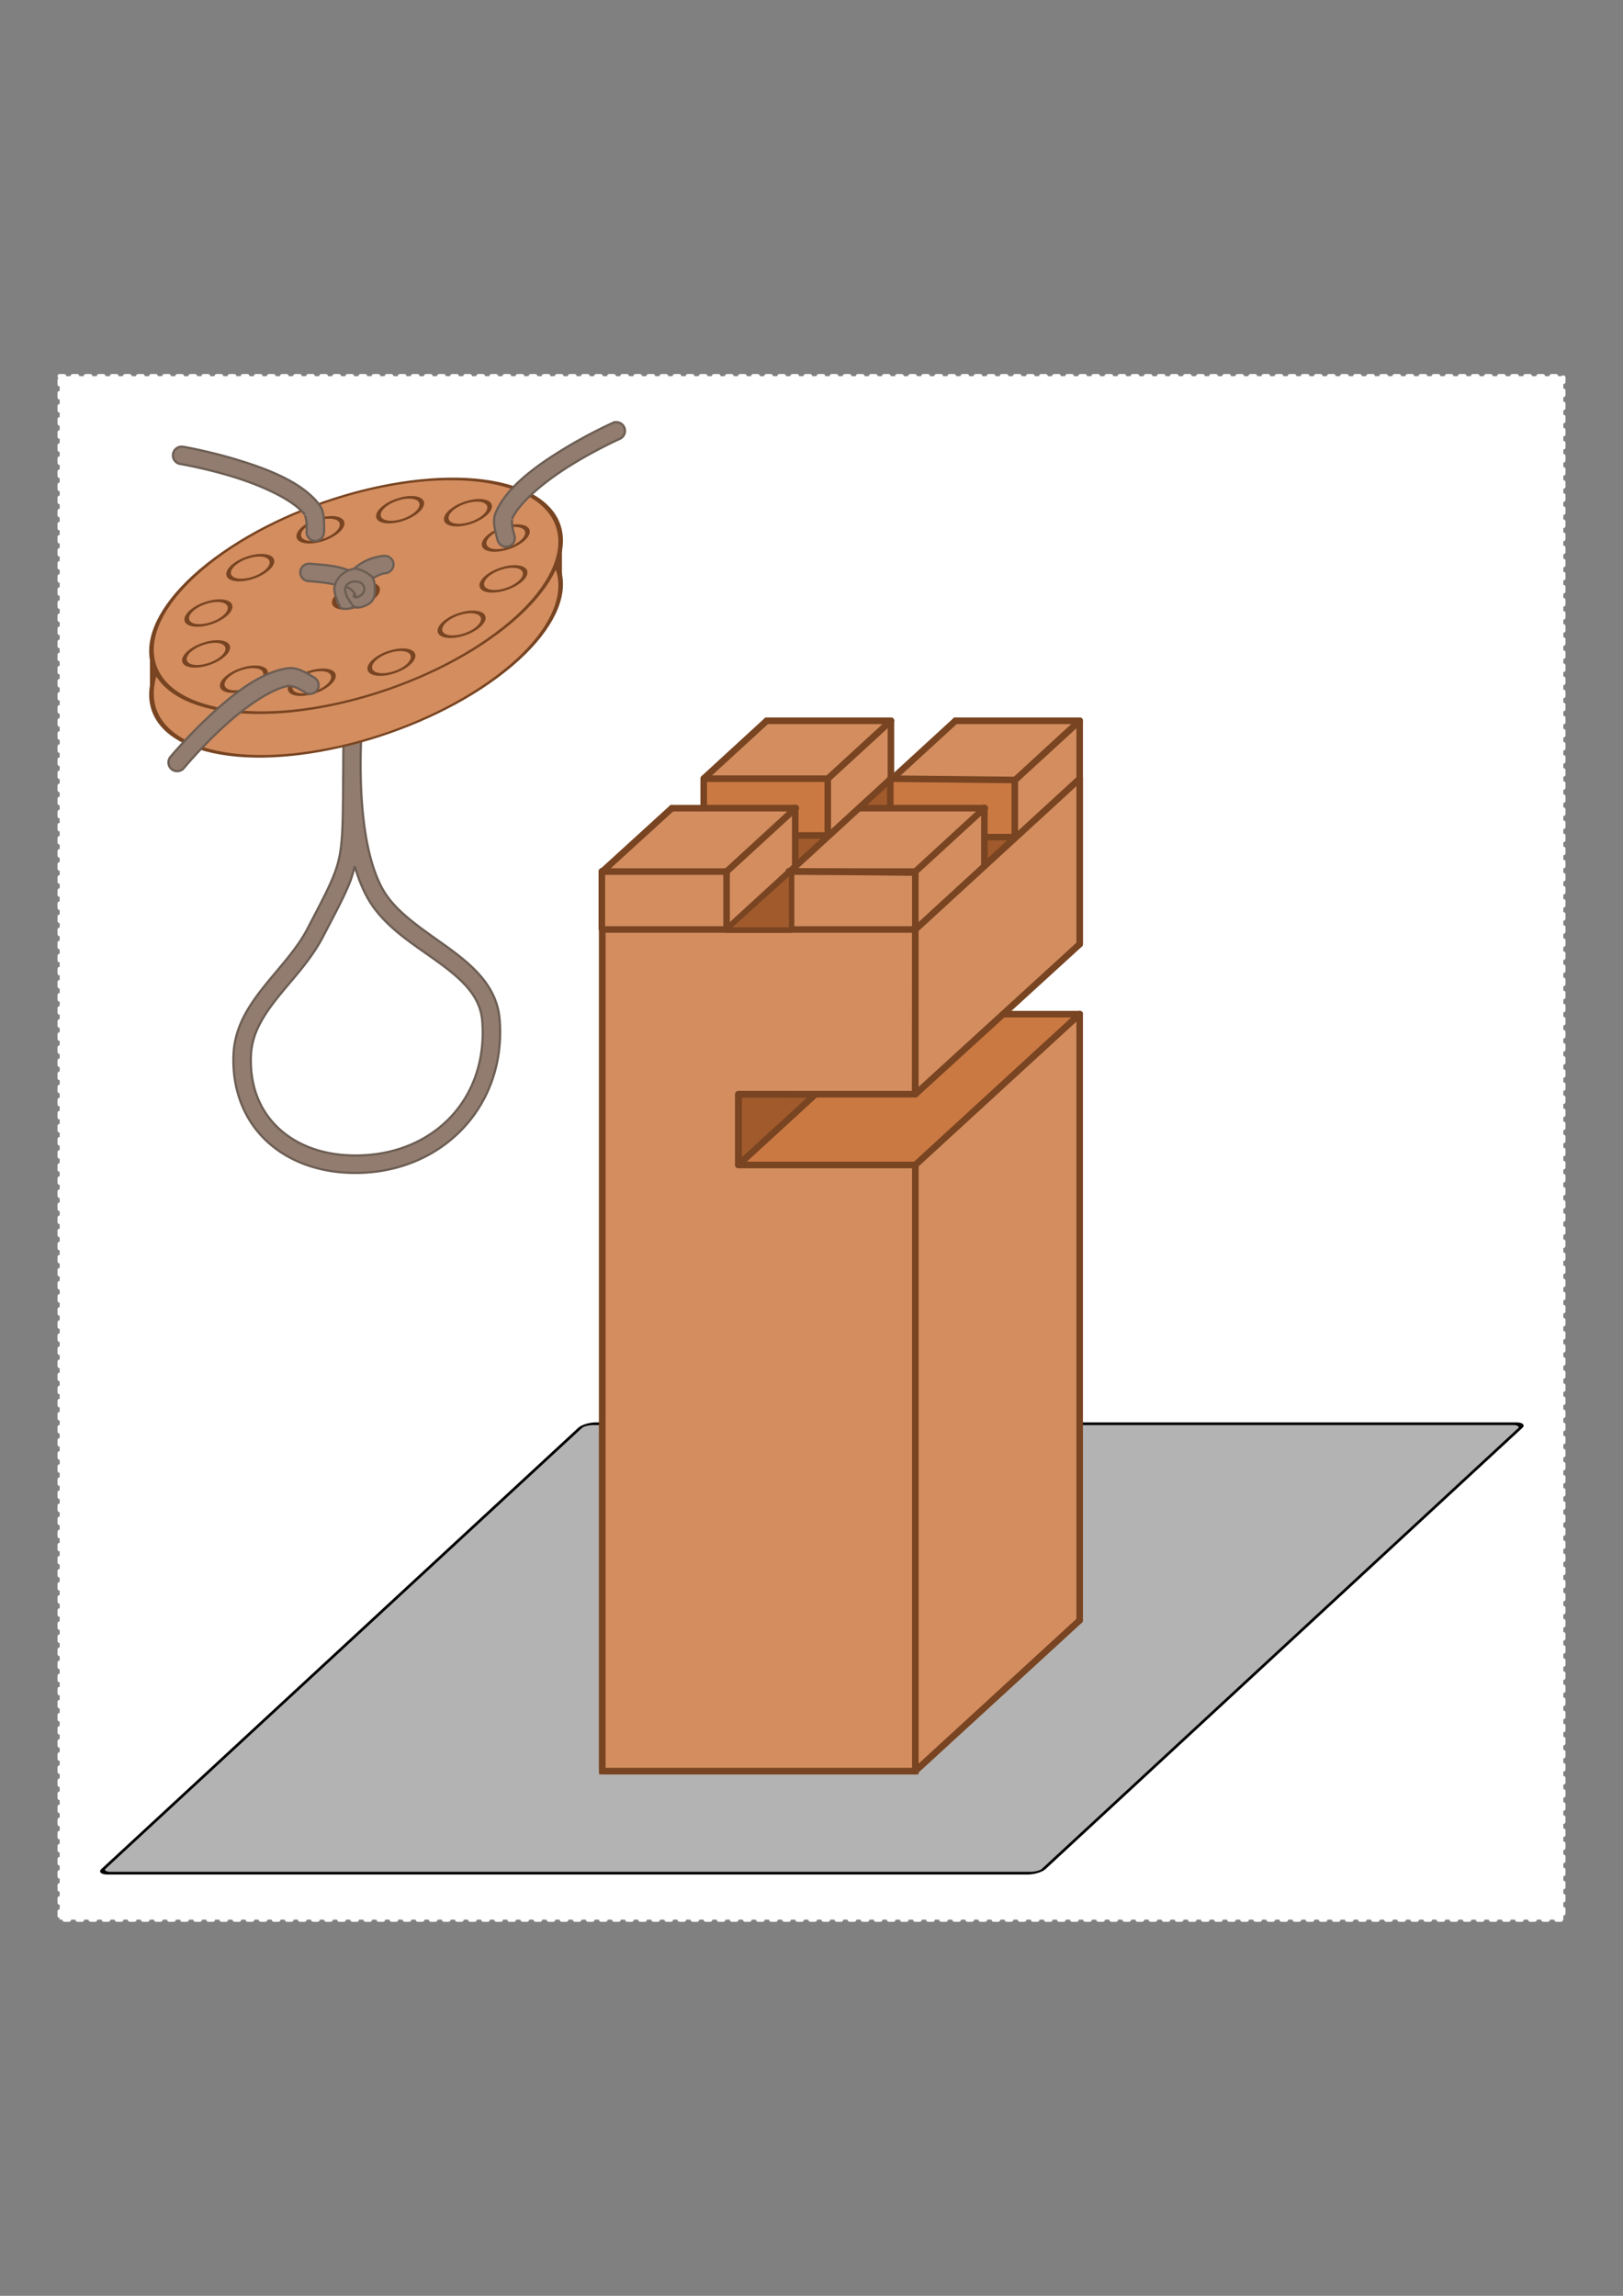 <?xml version="1.0" encoding="UTF-8" standalone="no"?>
<!-- Created with Inkscape (http://www.inkscape.org/) -->

<svg
   xmlns:dc="http://purl.org/dc/elements/1.1/"
   xmlns:cc="http://creativecommons.org/ns#"
   xmlns:rdf="http://www.w3.org/1999/02/22-rdf-syntax-ns#"
   xmlns:svg="http://www.w3.org/2000/svg"
   xmlns="http://www.w3.org/2000/svg"
   xmlns:sodipodi="http://sodipodi.sourceforge.net/DTD/sodipodi-0.dtd"
   xmlns:inkscape="http://www.inkscape.org/namespaces/inkscape"
   width="744.094"
   height="1052.362"
   id="svg2"
   version="1.1"
   inkscape:version="0.48.4 r9939"
   sodipodi:docname="team-turmbau.svg">
  <rect width="100%" height="100%" fill="#808080" stroke="none"/>
  <title
     id="title48560">Team-Turmbau</title>
  <sodipodi:namedview
     id="base"
     pagecolor="#ffffff"
     bordercolor="#666666"
     borderopacity="1.0"
     inkscape:pageopacity="0.0"
     inkscape:pageshadow="2"
     inkscape:zoom="0.67534224"
     inkscape:cx="156.25628"
     inkscape:cy="793.05452"
     inkscape:document-units="px"
     inkscape:current-layer="layer1"
     showgrid="false"
     inkscape:snap-global="true"
     inkscape:snap-object-midpoints="true"
     inkscape:snap-center="false"
     inkscape:object-paths="true"
     inkscape:object-nodes="true"
     inkscape:snap-smooth-nodes="true"
     inkscape:window-width="1600"
     inkscape:window-height="1150"
     inkscape:window-x="0"
     inkscape:window-y="0"
     inkscape:window-maximized="1"
     showguides="true"
     inkscape:guide-bbox="true" />
  <defs
     id="defs4">
    <marker
       inkscape:stockid="TriangleOutM"
       orient="auto"
       refY="0"
       refX="0"
       id="TriangleOutM"
       style="overflow:visible">
      <path
         id="path8225"
         d="m 5.77,0 -8.65,5 0,-10 8.65,5 z"
         style="fill-rule:evenodd;stroke:#000000;stroke-width:1pt"
         transform="scale(0.4,0.4)"
         inkscape:connector-curvature="0" />
    </marker>
    <marker
       inkscape:stockid="TriangleOutM"
       orient="auto"
       refY="0"
       refX="0"
       id="TriangleOutM-8"
       style="overflow:visible">
      <path
         inkscape:connector-curvature="0"
         id="path8225-5"
         d="m 5.77,0 -8.65,5 0,-10 8.65,5 z"
         style="fill-rule:evenodd;stroke:#000000;stroke-width:1pt"
         transform="scale(0.4,0.4)" />
    </marker>
    <defs
       id="defs5554">
      <g
         id="g5556">
        <symbol
           style="overflow:visible"
           overflow="visible"
           id="textext-9f790aa7-0">
          <path
             inkscape:connector-curvature="0"
             style="stroke:none"
             d="m 6.438,-6.922 c 0,-0.031 -0.031,-0.109 -0.125,-0.109 -0.047,0 -0.047,0.016 -0.172,0.156 L 5.656,-6.312 c -0.25,-0.469 -0.766,-0.719 -1.422,-0.719 -1.266,0 -2.453,1.156 -2.453,2.359 0,0.797 0.516,1.266 1.031,1.406 l 1.062,0.281 c 0.375,0.094 0.922,0.25 0.922,1.062 0,0.891 -0.812,1.828 -1.797,1.828 -0.641,0 -1.75,-0.219 -1.75,-1.453 0,-0.234 0.062,-0.484 0.062,-0.531 0.016,-0.047 0.016,-0.062 0.016,-0.078 0,-0.094 -0.062,-0.109 -0.109,-0.109 -0.047,0 -0.078,0.016 -0.109,0.047 -0.031,0.031 -0.594,2.312 -0.594,2.344 0,0.047 0.047,0.094 0.109,0.094 0.047,0 0.062,-0.016 0.188,-0.156 L 1.297,-0.5 c 0.422,0.578 1.109,0.719 1.688,0.719 1.359,0 2.531,-1.328 2.531,-2.562 0,-0.688 -0.344,-1.031 -0.484,-1.172 C 4.797,-3.734 4.641,-3.781 3.766,-4 3.531,-4.062 3.188,-4.172 3.094,-4.188 2.828,-4.281 2.484,-4.562 2.484,-5.094 c 0,-0.812 0.797,-1.656 1.75,-1.656 0.812,0 1.422,0.438 1.422,1.547 0,0.312 -0.031,0.5 -0.031,0.562 0,0 0,0.094 0.109,0.094 0.109,0 0.125,-0.031 0.156,-0.203 z m 0,0"
             id="path5559" />
        </symbol>
      </g>
    </defs>
  </defs>
  <g
     id="layer1"
     inkscape:groupmode="layer"
     inkscape:label="Layer 1">
    <path
       style="color:#000000;fill:none;stroke:#784421;stroke-width:3;stroke-linecap:round;stroke-linejoin:round;stroke-miterlimit:4;stroke-opacity:1;stroke-dasharray:none;stroke-dashoffset:0;marker:none;visibility:visible;display:inline;overflow:visible;enable-background:accumulate"
       d="m 276.131,426.07 60.641,-55.622"
       id="path48582"
       inkscape:connector-curvature="0"
       sodipodi:nodetypes="cc"
       inkscape:export-filename="/home/waldgeist/data/homepage/pics/physik/mechanik/dynamik/team-turmbau.png"
       inkscape:export-xdpi="150"
       inkscape:export-ydpi="150" />
    <path
       inkscape:connector-curvature="0"
       id="path48667"
       d="m 276.131,426.07 -1e-5,-26.553 56.98,0 10e-6,26.553 z"
       style="color:#000000;fill:#d38d5f;fill-opacity:1;stroke:none;stroke-width:2;marker:none;visibility:visible;display:inline;overflow:visible;enable-background:accumulate"
       inkscape:export-filename="/home/waldgeist/data/homepage/pics/physik/mechanik/dynamik/team-turmbau.png"
       inkscape:export-xdpi="150"
       inkscape:export-ydpi="150" />
    <path
       style="color:#000000;fill:#d38d5f;fill-opacity:1;stroke:none;stroke-width:2;marker:none;visibility:visible;display:inline;overflow:visible;enable-background:accumulate"
       d="m 362.669,426.07 -1e-5,-26.553 56.98,0 10e-6,26.553 z"
       id="path48665"
       inkscape:connector-curvature="0"
       inkscape:export-filename="/home/waldgeist/data/homepage/pics/physik/mechanik/dynamik/team-turmbau.png"
       inkscape:export-xdpi="150"
       inkscape:export-ydpi="150" />
    <rect
       style="fill:#ffffff;stroke:#ffffff;stroke-width:2;stroke-linecap:round;stroke-linejoin:round;stroke-miterlimit:4;stroke-opacity:1;stroke-dasharray:2, 4;stroke-dashoffset:0"
       id="rect5695"
       width="689.369"
       height="707.493"
       x="27.363"
       y="172.435"
       inkscape:export-filename="/home/waldgeist/data/homepage/pics/physik/mechanik/dynamik/team-turmbau.png"
       inkscape:export-xdpi="150"
       inkscape:export-ydpi="150" />
    <path
       style="color:#000000;fill:none;stroke:#784421;stroke-width:2;stroke-linecap:round;stroke-linejoin:round;stroke-miterlimit:4;stroke-opacity:1;stroke-dasharray:none;stroke-dashoffset:0;marker:none;visibility:visible;display:inline;overflow:visible;enable-background:accumulate"
       d="m 69.735,297.444 0,23.502"
       id="path48755"
       inkscape:connector-curvature="0"
       inkscape:export-filename="/home/waldgeist/data/homepage/pics/physik/mechanik/dynamik/team-turmbau.png"
       inkscape:export-xdpi="150"
       inkscape:export-ydpi="150" />
    <rect
       style="color:#000000;fill:#b3b3b3;fill-opacity:1;fill-rule:evenodd;stroke:#000000;stroke-width:1.82;stroke-linecap:butt;stroke-linejoin:miter;stroke-miterlimit:4;stroke-opacity:1;stroke-dasharray:none;stroke-dashoffset:0;marker:none;visibility:visible;display:inline;overflow:visible;enable-background:accumulate"
       id="rect48578"
       width="431.098"
       height="303.394"
       x="973.495"
       y="961.15"
       rx="4.548"
       ry="2.791"
       transform="matrix(1,0,-0.734,0.679,0,0)"
       inkscape:export-filename="/home/waldgeist/data/homepage/pics/physik/mechanik/dynamik/team-turmbau.png"
       inkscape:export-xdpi="150"
       inkscape:export-ydpi="150" />
    <path
       style="color:#000000;fill:#d38d5f;fill-opacity:1;stroke:none;stroke-width:2;marker:none;visibility:visible;display:inline;overflow:visible;enable-background:accumulate"
       d="m 419.648,811.833 -2e-5,-277.846 75.354,-69.117 2e-5,277.846 -75.354,69.117"
       id="path48595"
       inkscape:connector-curvature="0"
       inkscape:export-filename="/home/waldgeist/data/homepage/pics/physik/mechanik/dynamik/team-turmbau.png"
       inkscape:export-xdpi="150"
       inkscape:export-ydpi="150" />
    <g
       transform="matrix(0.707,0.707,-0.707,0.707,813.222,45.795)"
       id="g4582" />
    <path
       style="color:#000000;fill:#ffffff;fill-opacity:1;fill-rule:evenodd;stroke:#784421;stroke-width:3;stroke-linecap:butt;stroke-linejoin:miter;stroke-miterlimit:4;stroke-opacity:1;stroke-dashoffset:0;marker:none;visibility:visible;display:inline;overflow:visible;enable-background:accumulate"
       d="m 419.648,533.677 0,278.156 -143.517,0 0,-385.764 143.517,0 -0.053,75.575"
       id="rect48562"
       inkscape:connector-curvature="0"
       sodipodi:nodetypes="cccccc"
       inkscape:export-filename="/home/waldgeist/data/homepage/pics/physik/mechanik/dynamik/team-turmbau.png"
       inkscape:export-xdpi="150"
       inkscape:export-ydpi="150" />
    <path
       style="color:#000000;fill:#a05a2c;fill-opacity:1;stroke:none;stroke-width:2;marker:none;visibility:visible;display:inline;overflow:visible;enable-background:accumulate"
       d="m 338.54,533.987 0,-32.406 35.33,0 z"
       id="path48708"
       inkscape:connector-curvature="0"
       inkscape:export-filename="/home/waldgeist/data/homepage/pics/physik/mechanik/dynamik/team-turmbau.png"
       inkscape:export-xdpi="150"
       inkscape:export-ydpi="150" />
    <path
       style="color:#000000;fill:#d38d5f;stroke:none;stroke-width:2;stroke-linecap:round;stroke-linejoin:round;stroke-miterlimit:4;stroke-opacity:1;stroke-dasharray:none;stroke-dashoffset:0;marker:none;visibility:visible;display:inline;overflow:visible;enable-background:accumulate;fill-opacity:1"
       d="m 276.131,426.07 -1e-5,-26.553 56.979,-1e-5 2e-5,26.553 z"
       id="path48827"
       inkscape:connector-curvature="0"
       inkscape:export-filename="/home/waldgeist/data/homepage/pics/physik/mechanik/dynamik/team-turmbau.png"
       inkscape:export-xdpi="150"
       inkscape:export-ydpi="150" />
    <path
       inkscape:connector-curvature="0"
       id="path48829"
       d="m 362.669,426.07 -1e-5,-26.553 56.979,-1e-5 2e-5,26.553 z"
       style="color:#000000;fill:#d38d5f;fill-opacity:1;stroke:none;stroke-width:2;marker:none;visibility:visible;display:inline;overflow:visible;enable-background:accumulate"
       inkscape:export-filename="/home/waldgeist/data/homepage/pics/physik/mechanik/dynamik/team-turmbau.png"
       inkscape:export-xdpi="150"
       inkscape:export-ydpi="150" />
    <path
       style="color:#000000;fill:#d38d5f;fill-opacity:1;stroke:#784421;stroke-width:3;stroke-linecap:round;stroke-linejoin:round;stroke-miterlimit:4;stroke-opacity:1;stroke-dasharray:none;stroke-dashoffset:0;marker:none;visibility:visible;display:inline;overflow:visible;enable-background:accumulate"
       d="m 419.648,426.07 -143.517,0 0,385.764 143.517,0 0,-277.846 -81.108,0 0,-32.406 81.055,0.063 z"
       id="path48597"
       inkscape:connector-curvature="0"
       inkscape:export-filename="/home/waldgeist/data/homepage/pics/physik/mechanik/dynamik/team-turmbau.png"
       inkscape:export-xdpi="150"
       inkscape:export-ydpi="150" />
    <path
       style="color:#000000;fill:none;stroke:#784421;stroke-width:3;stroke-linecap:round;stroke-linejoin:round;stroke-miterlimit:4;stroke-opacity:1;stroke-dasharray:none;stroke-dashoffset:0;marker:none;visibility:visible;display:inline;overflow:visible;enable-background:accumulate"
       d="M 419.648,811.833 495.002,742.716"
       id="path48568"
       inkscape:connector-curvature="0"
       sodipodi:nodetypes="cc"
       inkscape:export-filename="/home/waldgeist/data/homepage/pics/physik/mechanik/dynamik/team-turmbau.png"
       inkscape:export-xdpi="150"
       inkscape:export-ydpi="150" />
    <path
       style="color:#000000;fill:none;stroke:#784421;stroke-width:3;stroke-linecap:round;stroke-linejoin:round;stroke-miterlimit:4;stroke-opacity:1;stroke-dasharray:none;stroke-dashoffset:0;marker:none;visibility:visible;display:inline;overflow:visible;enable-background:accumulate"
       d="m 495.002,356.952 0,75.776 m 0,32.086 0,277.901"
       id="path48570"
       inkscape:connector-curvature="0"
       sodipodi:nodetypes="cccc"
       inkscape:export-filename="/home/waldgeist/data/homepage/pics/physik/mechanik/dynamik/team-turmbau.png"
       inkscape:export-xdpi="150"
       inkscape:export-ydpi="150" />
    <path
       sodipodi:nodetypes="ccccc"
       style="color:#000000;fill:#d38d5f;fill-opacity:1;stroke:none;stroke-width:2;marker:none;visibility:visible;display:inline;overflow:visible;enable-background:accumulate"
       d="m 379.775,383.724 -10e-6,-26.553 29.528,-27.262 2e-5,26.553 z"
       id="path48675"
       inkscape:connector-curvature="0"
       inkscape:export-filename="/home/waldgeist/data/homepage/pics/physik/mechanik/dynamik/team-turmbau.png"
       inkscape:export-xdpi="150"
       inkscape:export-ydpi="150" />
    <path
       style="color:#000000;fill:none;stroke:#784421;stroke-width:3;stroke-linecap:round;stroke-linejoin:round;stroke-miterlimit:4;stroke-opacity:1;stroke-dasharray:none;stroke-dashoffset:0;marker:none;visibility:visible;display:inline;overflow:visible;enable-background:accumulate"
       d="m 351.485,356.952 27.912,0 m 29.698,0 85.907,0"
       id="path48572"
       inkscape:connector-curvature="0"
       sodipodi:nodetypes="cccc"
       inkscape:export-filename="/home/waldgeist/data/homepage/pics/physik/mechanik/dynamik/team-turmbau.png"
       inkscape:export-xdpi="150"
       inkscape:export-ydpi="150" />
    <path
       inkscape:connector-curvature="0"
       id="path48671"
       d="m 465.474,384.214 -2e-5,-26.553 29.528,-27.262 2e-5,26.553 z"
       style="color:#000000;fill:#d38d5f;fill-opacity:1;stroke:none;stroke-width:2;marker:none;visibility:visible;display:inline;overflow:visible;enable-background:accumulate"
       sodipodi:nodetypes="ccccc"
       inkscape:export-filename="/home/waldgeist/data/homepage/pics/physik/mechanik/dynamik/team-turmbau.png"
       inkscape:export-xdpi="150"
       inkscape:export-ydpi="150" />
    <path
       style="color:#000000;fill:#cb7943;fill-opacity:1;stroke:none;stroke-width:2;marker:none;visibility:visible;display:inline;overflow:visible;enable-background:accumulate"
       d="m 338.54,533.987 35.33,-32.406 45.778,0 39.857,-36.711 35.497,-0.055 -75.354,68.863 z"
       id="path48706"
       inkscape:connector-curvature="0"
       inkscape:export-filename="/home/waldgeist/data/homepage/pics/physik/mechanik/dynamik/team-turmbau.png"
       inkscape:export-xdpi="150"
       inkscape:export-ydpi="150" />
    <path
       style="color:#000000;fill:none;stroke:#784421;stroke-width:3;stroke-linecap:round;stroke-linejoin:round;stroke-miterlimit:4;stroke-opacity:1;stroke-dasharray:none;stroke-dashoffset:0;marker:none;visibility:visible;display:inline;overflow:visible;enable-background:accumulate"
       d="m 419.648,533.987 -81.108,0 0,-32.406 81.108,0"
       id="path48574"
       inkscape:connector-curvature="0"
       inkscape:export-filename="/home/waldgeist/data/homepage/pics/physik/mechanik/dynamik/team-turmbau.png"
       inkscape:export-xdpi="150"
       inkscape:export-ydpi="150" />
    <path
       inkscape:connector-curvature="0"
       id="path48673"
       d="m 333.111,426.07 -10e-6,-26.553 31.886,-29.069 0,26.553 z"
       style="color:#000000;fill:#d38d5f;fill-opacity:1;stroke:none;stroke-width:2;marker:none;visibility:visible;display:inline;overflow:visible;enable-background:accumulate"
       inkscape:export-filename="/home/waldgeist/data/homepage/pics/physik/mechanik/dynamik/team-turmbau.png"
       inkscape:export-xdpi="150"
       inkscape:export-ydpi="150" />
    <path
       inkscape:connector-curvature="0"
       id="path48688"
       d="m 276.665,399.517 31.351,-29.069 57.514,0 -31.886,29.069 z"
       style="color:#000000;fill:#d38d5f;fill-opacity:1;stroke:none;stroke-width:2;marker:none;visibility:visible;display:inline;overflow:visible;enable-background:accumulate"
       inkscape:export-filename="/home/waldgeist/data/homepage/pics/physik/mechanik/dynamik/team-turmbau.png"
       inkscape:export-xdpi="150"
       inkscape:export-ydpi="150" />
    <path
       inkscape:connector-curvature="0"
       id="path48576"
       d="m 362.669,399.517 -2e-5,26.553 -29.558,1e-5 1e-5,-26.553"
       style="color:#000000;fill:none;stroke:#784421;stroke-width:3;stroke-linecap:round;stroke-linejoin:round;stroke-miterlimit:4;stroke-opacity:1;stroke-dasharray:none;stroke-dashoffset:0;marker:none;visibility:visible;display:inline;overflow:visible;enable-background:accumulate"
       inkscape:export-filename="/home/waldgeist/data/homepage/pics/physik/mechanik/dynamik/team-turmbau.png"
       inkscape:export-xdpi="150"
       inkscape:export-ydpi="150" />
    <path
       sodipodi:nodetypes="cc"
       inkscape:connector-curvature="0"
       id="path48580"
       d="m 419.648,426.07 75.354,-69.117"
       style="color:#000000;fill:none;stroke:#333333;stroke-width:2;stroke-linecap:round;stroke-linejoin:round;stroke-miterlimit:4;stroke-opacity:1;stroke-dasharray:none;stroke-dashoffset:0;marker:none;visibility:visible;display:inline;overflow:visible;enable-background:accumulate"
       inkscape:export-filename="/home/waldgeist/data/homepage/pics/physik/mechanik/dynamik/team-turmbau.png"
       inkscape:export-xdpi="150"
       inkscape:export-ydpi="150" />
    <path
       inkscape:connector-curvature="0"
       id="path48584"
       d="m 495.002,464.87 -35.497,0"
       style="color:#000000;fill:none;stroke:#784421;stroke-width:3;stroke-linecap:round;stroke-linejoin:round;stroke-miterlimit:4;stroke-opacity:1;stroke-dasharray:none;stroke-dashoffset:0;marker:none;visibility:visible;display:inline;overflow:visible;enable-background:accumulate"
       sodipodi:nodetypes="cc"
       inkscape:export-filename="/home/waldgeist/data/homepage/pics/physik/mechanik/dynamik/team-turmbau.png"
       inkscape:export-xdpi="150"
       inkscape:export-ydpi="150" />
    <path
       style="color:#000000;fill:none;stroke:#784421;stroke-width:3;stroke-linecap:round;stroke-linejoin:round;stroke-miterlimit:4;stroke-opacity:1;stroke-dasharray:none;stroke-dashoffset:0;marker:none;visibility:visible;display:inline;overflow:visible;enable-background:accumulate"
       d="m 419.648,533.987 75.354,-69.117"
       id="path48586"
       inkscape:connector-curvature="0"
       sodipodi:nodetypes="cc"
       inkscape:export-filename="/home/waldgeist/data/homepage/pics/physik/mechanik/dynamik/team-turmbau.png"
       inkscape:export-xdpi="150"
       inkscape:export-ydpi="150" />
    <path
       sodipodi:nodetypes="cc"
       inkscape:connector-curvature="0"
       id="path48588"
       d="m 338.54,533.987 35.33,-32.406"
       style="color:#000000;fill:none;stroke:#784421;stroke-width:3;stroke-linecap:round;stroke-linejoin:round;stroke-miterlimit:4;stroke-opacity:1;stroke-dasharray:none;stroke-dashoffset:0;marker:none;visibility:visible;display:inline;overflow:visible;enable-background:accumulate"
       inkscape:export-filename="/home/waldgeist/data/homepage/pics/physik/mechanik/dynamik/team-turmbau.png"
       inkscape:export-xdpi="150"
       inkscape:export-ydpi="150" />
    <path
       sodipodi:nodetypes="cc"
       inkscape:connector-curvature="0"
       id="path48590"
       d="m 419.648,501.581 75.354,-69.117"
       style="color:#000000;fill:none;stroke:#333333;stroke-width:2;stroke-linecap:round;stroke-linejoin:round;stroke-miterlimit:4;stroke-opacity:1;stroke-dasharray:none;stroke-dashoffset:0;marker:none;visibility:visible;display:inline;overflow:visible;enable-background:accumulate"
       inkscape:export-filename="/home/waldgeist/data/homepage/pics/physik/mechanik/dynamik/team-turmbau.png"
       inkscape:export-xdpi="150"
       inkscape:export-ydpi="150" />
    <path
       style="color:#000000;fill:#d38d5f;fill-opacity:1;stroke:none;stroke-width:2;marker:none;visibility:visible;display:inline;overflow:visible;enable-background:accumulate"
       d="m 419.648,426.07 -10e-6,-26.553 31.886,-29.069 0,26.553 z"
       id="path48669"
       inkscape:connector-curvature="0"
       inkscape:export-filename="/home/waldgeist/data/homepage/pics/physik/mechanik/dynamik/team-turmbau.png"
       inkscape:export-xdpi="150"
       inkscape:export-ydpi="150" />
    <path
       style="color:#000000;fill:#d38d5f;stroke:#784421;stroke-width:3;stroke-linecap:round;stroke-linejoin:round;stroke-miterlimit:4;stroke-opacity:1;stroke-dasharray:none;stroke-dashoffset:0;marker:none;visibility:visible;display:inline;overflow:visible;enable-background:accumulate"
       d="m 419.648,501.581 2e-5,-75.511 75.354,-69.117 -3e-5,75.831 z"
       id="path48592"
       inkscape:connector-curvature="0"
       sodipodi:nodetypes="ccccc"
       inkscape:export-filename="/home/waldgeist/data/homepage/pics/physik/mechanik/dynamik/team-turmbau.png"
       inkscape:export-xdpi="150"
       inkscape:export-ydpi="150" />
    <path
       style="color:#000000;fill:none;stroke:#784421;stroke-width:3;stroke-linecap:round;stroke-linejoin:round;stroke-miterlimit:4;stroke-opacity:1;stroke-dasharray:none;stroke-dashoffset:0;marker:none;visibility:visible;display:inline;overflow:visible;enable-background:accumulate"
       d="m 438.023,330.399 -1e-5,26.553 -29.558,10e-6 1e-5,-26.553"
       id="path48599"
       inkscape:connector-curvature="0"
       inkscape:export-filename="/home/waldgeist/data/homepage/pics/physik/mechanik/dynamik/team-turmbau.png"
       inkscape:export-xdpi="150"
       inkscape:export-ydpi="150" />
    <path
       inkscape:connector-curvature="0"
       id="path48684"
       d="m 409.399,357.058 28.624,-26.659 56.979,0 -29.528,27.262 z"
       style="color:#000000;fill:#d38d5f;fill-opacity:1;stroke:none;stroke-width:2;marker:none;visibility:visible;display:inline;overflow:visible;enable-background:accumulate"
       sodipodi:nodetypes="ccccc"
       inkscape:export-filename="/home/waldgeist/data/homepage/pics/physik/mechanik/dynamik/team-turmbau.png"
       inkscape:export-xdpi="150"
       inkscape:export-ydpi="150" />
    <path
       sodipodi:nodetypes="ccccc"
       style="color:#000000;fill:#d38d5f;fill-opacity:1;stroke:none;stroke-width:2;marker:none;visibility:visible;display:inline;overflow:visible;enable-background:accumulate"
       d="m 323.322,356.349 28.624,-26.659 56.98,0 -29.528,27.262 z"
       id="path48690"
       inkscape:connector-curvature="0"
       inkscape:export-filename="/home/waldgeist/data/homepage/pics/physik/mechanik/dynamik/team-turmbau.png"
       inkscape:export-xdpi="150"
       inkscape:export-ydpi="150" />
    <path
       sodipodi:nodetypes="cccc"
       inkscape:connector-curvature="0"
       id="path48601"
       d="m 333.111,399.517 31.307,-28.716 m 15.293,-14.027 28.754,-26.375"
       style="color:#000000;fill:none;stroke:#784421;stroke-width:3;stroke-linecap:round;stroke-linejoin:round;stroke-miterlimit:4;stroke-opacity:1;stroke-dasharray:none;stroke-dashoffset:0;marker:none;visibility:visible;display:inline;overflow:visible;enable-background:accumulate"
       inkscape:export-filename="/home/waldgeist/data/homepage/pics/physik/mechanik/dynamik/team-turmbau.png"
       inkscape:export-xdpi="150"
       inkscape:export-ydpi="150" />
    <path
       style="color:#000000;fill:none;stroke:#784421;stroke-width:3;stroke-linecap:round;stroke-linejoin:round;stroke-miterlimit:4;stroke-opacity:1;stroke-dasharray:none;stroke-dashoffset:0;marker:none;visibility:visible;display:inline;overflow:visible;enable-background:accumulate"
       d="m 362.669,399.517 75.354,-69.117"
       id="path48603"
       inkscape:connector-curvature="0"
       sodipodi:nodetypes="cc"
       inkscape:export-filename="/home/waldgeist/data/homepage/pics/physik/mechanik/dynamik/team-turmbau.png"
       inkscape:export-xdpi="150"
       inkscape:export-ydpi="150" />
    <path
       style="color:#000000;fill:none;stroke:#784421;stroke-width:3;stroke-linecap:round;stroke-linejoin:round;stroke-miterlimit:4;stroke-opacity:1;stroke-dasharray:none;stroke-dashoffset:0;marker:none;visibility:visible;display:inline;overflow:visible;enable-background:accumulate"
       d="m 419.648,399.517 0,26.553"
       id="path48605"
       inkscape:connector-curvature="0"
       inkscape:export-filename="/home/waldgeist/data/homepage/pics/physik/mechanik/dynamik/team-turmbau.png"
       inkscape:export-xdpi="150"
       inkscape:export-ydpi="150" />
    <path
       inkscape:connector-curvature="0"
       id="path48607"
       d="m 495.002,330.399 0,26.553"
       style="color:#000000;fill:none;stroke:#784421;stroke-width:3;stroke-linecap:round;stroke-linejoin:round;stroke-miterlimit:4;stroke-opacity:1;stroke-dasharray:none;stroke-dashoffset:0;marker:none;visibility:visible;display:inline;overflow:visible;enable-background:accumulate"
       inkscape:export-filename="/home/waldgeist/data/homepage/pics/physik/mechanik/dynamik/team-turmbau.png"
       inkscape:export-xdpi="150"
       inkscape:export-ydpi="150" />
    <path
       style="color:#000000;fill:none;stroke:#784421;stroke-width:3;stroke-linecap:round;stroke-linejoin:round;stroke-miterlimit:4;stroke-opacity:1;stroke-dasharray:none;stroke-dashoffset:0;marker:none;visibility:visible;display:inline;overflow:visible;enable-background:accumulate"
       d="m 276.131,399.517 31.886,-29.069 m 14.744,-13.702 28.724,-26.347"
       id="path48613"
       inkscape:connector-curvature="0"
       sodipodi:nodetypes="cccc"
       inkscape:export-filename="/home/waldgeist/data/homepage/pics/physik/mechanik/dynamik/team-turmbau.png"
       inkscape:export-xdpi="150"
       inkscape:export-ydpi="150" />
    <path
       inkscape:connector-curvature="0"
       id="path48704"
       d="m 451.114,397.622 0.112,-14.029 14.667,0.15 z"
       style="color:#000000;fill:#a05a2c;fill-opacity:1;stroke:none;stroke-width:2;marker:none;visibility:visible;display:inline;overflow:visible;enable-background:accumulate"
       inkscape:export-filename="/home/waldgeist/data/homepage/pics/physik/mechanik/dynamik/team-turmbau.png"
       inkscape:export-xdpi="150"
       inkscape:export-ydpi="150" />
    <path
       style="color:#000000;fill:#d38d5f;fill-opacity:1;stroke:none;stroke-width:2;marker:none;visibility:visible;display:inline;overflow:visible;enable-background:accumulate"
       d="m 362.669,399.517 31.351,-29.069 57.514,0 -31.886,29.069 z"
       id="path48682"
       inkscape:connector-curvature="0"
       inkscape:export-filename="/home/waldgeist/data/homepage/pics/physik/mechanik/dynamik/team-turmbau.png"
       inkscape:export-xdpi="150"
       inkscape:export-ydpi="150" />
    <path
       inkscape:connector-curvature="0"
       id="path48702"
       d="m 408.465,370.474 0,-13.521 56.914,0.113 0.066,25.8 -14.733,0 -0.626,-12.23 z"
       style="color:#000000;fill:#cb7943;fill-opacity:1;stroke:none;stroke-width:2;marker:none;visibility:visible;display:inline;overflow:visible;enable-background:accumulate"
       inkscape:export-filename="/home/waldgeist/data/homepage/pics/physik/mechanik/dynamik/team-turmbau.png"
       inkscape:export-xdpi="150"
       inkscape:export-ydpi="150" />
    <path
       style="color:#000000;fill:none;stroke:#784421;stroke-width:3;stroke-linecap:round;stroke-linejoin:round;stroke-miterlimit:4;stroke-opacity:1;stroke-dasharray:none;stroke-dashoffset:0;marker:none;visibility:visible;display:inline;overflow:visible;enable-background:accumulate"
       d="m 419.648,399.517 31.399,-28.801 m 14.188,-13.014 29.766,-27.303"
       id="path48615"
       inkscape:connector-curvature="0"
       sodipodi:nodetypes="cccc"
       inkscape:export-filename="/home/waldgeist/data/homepage/pics/physik/mechanik/dynamik/team-turmbau.png"
       inkscape:export-xdpi="150"
       inkscape:export-ydpi="150" />
    <path
       style="color:#000000;fill:none;stroke:#784421;stroke-width:3;stroke-linecap:round;stroke-linejoin:round;stroke-miterlimit:4;stroke-opacity:1;stroke-dasharray:none;stroke-dashoffset:0;marker:none;visibility:visible;display:inline;overflow:visible;enable-background:accumulate"
       d="m 276.131,399.517 56.979,0"
       id="path48617"
       inkscape:connector-curvature="0"
       sodipodi:nodetypes="cc"
       inkscape:export-filename="/home/waldgeist/data/homepage/pics/physik/mechanik/dynamik/team-turmbau.png"
       inkscape:export-xdpi="150"
       inkscape:export-ydpi="150" />
    <path
       sodipodi:nodetypes="cc"
       inkscape:connector-curvature="0"
       id="path48619"
       d="m 351.485,330.399 56.979,0"
       style="color:#000000;fill:none;stroke:#784421;stroke-width:3;stroke-linecap:round;stroke-linejoin:round;stroke-miterlimit:4;stroke-opacity:1;stroke-dasharray:none;stroke-dashoffset:0;marker:none;visibility:visible;display:inline;overflow:visible;enable-background:accumulate"
       inkscape:export-filename="/home/waldgeist/data/homepage/pics/physik/mechanik/dynamik/team-turmbau.png"
       inkscape:export-xdpi="150"
       inkscape:export-ydpi="150" />
    <path
       style="color:#000000;fill:none;stroke:#784421;stroke-width:3;stroke-linecap:round;stroke-linejoin:round;stroke-miterlimit:4;stroke-opacity:1;stroke-dasharray:none;stroke-dashoffset:0;marker:none;visibility:visible;display:inline;overflow:visible;enable-background:accumulate"
       d="m 438.023,330.399 56.979,0"
       id="path48621"
       inkscape:connector-curvature="0"
       sodipodi:nodetypes="cc"
       inkscape:export-filename="/home/waldgeist/data/homepage/pics/physik/mechanik/dynamik/team-turmbau.png"
       inkscape:export-xdpi="150"
       inkscape:export-ydpi="150" />
    <path
       sodipodi:nodetypes="cc"
       inkscape:connector-curvature="0"
       id="path48623"
       d="m 362.669,399.517 56.979,0"
       style="color:#000000;fill:none;stroke:#784421;stroke-width:3;stroke-linecap:round;stroke-linejoin:round;stroke-miterlimit:4;stroke-opacity:1;stroke-dasharray:none;stroke-dashoffset:0;marker:none;visibility:visible;display:inline;overflow:visible;enable-background:accumulate"
       inkscape:export-filename="/home/waldgeist/data/homepage/pics/physik/mechanik/dynamik/team-turmbau.png"
       inkscape:export-xdpi="150"
       inkscape:export-ydpi="150" />
    <path
       style="color:#000000;fill:#cb7943;fill-opacity:1;stroke:none;stroke-width:2;marker:none;visibility:visible;display:inline;overflow:visible;enable-background:accumulate"
       d="m 322.862,370.58 0,-13.521 56.914,0.113 0.066,25.8 -14.733,0 -0.626,-12.23 z"
       id="path48694"
       inkscape:connector-curvature="0"
       inkscape:export-filename="/home/waldgeist/data/homepage/pics/physik/mechanik/dynamik/team-turmbau.png"
       inkscape:export-xdpi="150"
       inkscape:export-ydpi="150" />
    <path
       style="color:#000000;fill:#a05a2c;fill-opacity:1;stroke:none;stroke-width:2;marker:none;visibility:visible;display:inline;overflow:visible;enable-background:accumulate"
       d="m 364.996,397.001 0.112,-14.029 14.667,0.15 z"
       id="path48696"
       inkscape:connector-curvature="0"
       inkscape:export-filename="/home/waldgeist/data/homepage/pics/physik/mechanik/dynamik/team-turmbau.png"
       inkscape:export-xdpi="150"
       inkscape:export-ydpi="150" />
    <path
       style="color:#000000;fill:#a05a2c;fill-opacity:1;stroke:none;stroke-width:2;marker:none;visibility:visible;display:inline;overflow:visible;enable-background:accumulate"
       d="m 394.02,370.448 14.444,-13.496 0,13.496 -14.444,10e-6"
       id="path48698"
       inkscape:connector-curvature="0"
       inkscape:export-filename="/home/waldgeist/data/homepage/pics/physik/mechanik/dynamik/team-turmbau.png"
       inkscape:export-xdpi="150"
       inkscape:export-ydpi="150" />
    <g
       transform="matrix(0.814,0,0,0.814,-71.267,140.45)"
       id="g48640"
       style="stroke:#784421;stroke-width:3.683;stroke-opacity:1"
       inkscape:export-filename="/home/waldgeist/data/homepage/pics/physik/mechanik/dynamik/team-turmbau.png"
       inkscape:export-xdpi="150"
       inkscape:export-ydpi="150">
      <path
         style="color:#000000;fill:none;stroke:#784421;stroke-width:3.683;stroke-linecap:round;stroke-linejoin:round;stroke-miterlimit:4;stroke-opacity:1;stroke-dasharray:none;stroke-dashoffset:0;marker:none;visibility:visible;display:inline;overflow:visible;enable-background:accumulate"
         d="m 483.902,282.548 0,-16.601 69.61,0 m 35.73,0 69.757,0.74"
         id="path48646"
         inkscape:connector-curvature="0"
         sodipodi:nodetypes="ccccc" />
      <path
         inkscape:connector-curvature="0"
         id="path48659"
         d="m 535.461,314.956 0,-32.601"
         style="color:#000000;fill:none;stroke:#784421;stroke-width:3.683;stroke-linecap:round;stroke-linejoin:round;stroke-miterlimit:4;stroke-opacity:1;stroke-dasharray:none;stroke-dashoffset:0;marker:none;visibility:visible;display:inline;overflow:visible;enable-background:accumulate"
         sodipodi:nodetypes="cc" />
      <path
         style="color:#000000;fill:none;stroke:#784421;stroke-width:3.683;stroke-linecap:round;stroke-linejoin:round;stroke-miterlimit:4;stroke-opacity:1;stroke-dasharray:none;stroke-dashoffset:0;marker:none;visibility:visible;display:inline;overflow:visible;enable-background:accumulate"
         d="m 553.779,297.947 0,-31.861"
         id="path48661"
         inkscape:connector-curvature="0"
         sodipodi:nodetypes="cc" />
      <path
         inkscape:connector-curvature="0"
         id="path48663"
         d="m 589.003,282.386 0,-16.57"
         style="color:#000000;fill:none;stroke:#784421;stroke-width:3.683;stroke-linecap:round;stroke-linejoin:round;stroke-miterlimit:4;stroke-opacity:1;stroke-dasharray:none;stroke-dashoffset:0;marker:none;visibility:visible;display:inline;overflow:visible;enable-background:accumulate" />
      <path
         sodipodi:nodetypes="cccc"
         inkscape:connector-curvature="0"
         id="path48825"
         d="m 426.528,350.503 -10e-6,-32.426 m 105.34,0 69.757,0.74"
         style="color:#000000;fill:none;stroke:#784421;stroke-width:3.683;stroke-linecap:round;stroke-linejoin:round;stroke-miterlimit:4;stroke-opacity:1;stroke-dasharray:none;stroke-dashoffset:0;marker:none;visibility:visible;display:inline;overflow:visible;enable-background:accumulate" />
    </g>
    <g
       style="stroke:#784421;stroke-width:3.683;stroke-opacity:1"
       id="g48635"
       transform="matrix(0.814,0,0,0.814,71.346,141.053)"
       inkscape:export-filename="/home/waldgeist/data/homepage/pics/physik/mechanik/dynamik/team-turmbau.png"
       inkscape:export-xdpi="150"
       inkscape:export-ydpi="150">
      <path
         inkscape:connector-curvature="0"
         id="path48629"
         d="m 466.786,314.247 17.115,-15.699"
         style="color:#000000;fill:none;stroke:#784421;stroke-width:3.683;stroke-linecap:round;stroke-linejoin:round;stroke-miterlimit:4;stroke-opacity:1;stroke-dasharray:none;stroke-dashoffset:0;marker:none;visibility:visible;display:inline;overflow:visible;enable-background:accumulate" />
      <path
         inkscape:connector-curvature="0"
         id="path48631"
         d="m 466.786,314.247 0,-32.601"
         style="color:#000000;fill:none;stroke:#784421;stroke-width:3.683;stroke-linecap:round;stroke-linejoin:round;stroke-miterlimit:4;stroke-opacity:1;stroke-dasharray:none;stroke-dashoffset:0;marker:none;visibility:visible;display:inline;overflow:visible;enable-background:accumulate" />
      <path
         inkscape:connector-curvature="0"
         id="path48633"
         d="m 483.902,298.548 0,-32.601"
         style="color:#000000;fill:none;stroke:#784421;stroke-width:3.683;stroke-linecap:round;stroke-linejoin:round;stroke-miterlimit:4;stroke-opacity:1;stroke-dasharray:none;stroke-dashoffset:0;marker:none;visibility:visible;display:inline;overflow:visible;enable-background:accumulate" />
    </g>
    <path
       style="color:#000000;fill:none;stroke:#784421;stroke-width:3;stroke-linecap:round;stroke-linejoin:round;stroke-miterlimit:4;stroke-opacity:1;stroke-dasharray:none;stroke-dashoffset:0;marker:none;visibility:visible;display:inline;overflow:visible;enable-background:accumulate"
       d="m 451.534,370.448 -57.514,0 m -29.133,0 -56.871,0"
       id="path48648"
       inkscape:connector-curvature="0"
       sodipodi:nodetypes="cccc"
       inkscape:export-filename="/home/waldgeist/data/homepage/pics/physik/mechanik/dynamik/team-turmbau.png"
       inkscape:export-xdpi="150"
       inkscape:export-ydpi="150" />
    <path
       style="color:#000000;fill:none;stroke:#784421;stroke-width:3;stroke-linecap:round;stroke-linejoin:round;stroke-miterlimit:4;stroke-opacity:1;stroke-dasharray:none;stroke-dashoffset:0;marker:none;visibility:visible;display:inline;overflow:visible;enable-background:accumulate"
       d="m 333.111,426.07 75.354,-69.117"
       id="path48657"
       inkscape:connector-curvature="0"
       sodipodi:nodetypes="cc"
       inkscape:export-filename="/home/waldgeist/data/homepage/pics/physik/mechanik/dynamik/team-turmbau.png"
       inkscape:export-xdpi="150"
       inkscape:export-ydpi="150" />
    <path
       sodipodi:nodetypes="cc"
       inkscape:connector-curvature="0"
       id="path48686"
       d="m 365.108,382.972 14.733,0"
       style="color:#000000;fill:none;stroke:#784421;stroke-width:3;stroke-linecap:round;stroke-linejoin:round;stroke-miterlimit:4;stroke-opacity:1;stroke-dasharray:none;stroke-dashoffset:0;marker:none;visibility:visible;display:inline;overflow:visible;enable-background:accumulate"
       inkscape:export-filename="/home/waldgeist/data/homepage/pics/physik/mechanik/dynamik/team-turmbau.png"
       inkscape:export-xdpi="150"
       inkscape:export-ydpi="150" />
    <path
       style="color:#000000;fill:#a05a2c;stroke:#784421;stroke-width:2;stroke-linecap:round;stroke-linejoin:round;stroke-miterlimit:4;stroke-opacity:1;stroke-dasharray:none;stroke-dashoffset:0;marker:none;visibility:visible;display:inline;overflow:visible;enable-background:accumulate"
       d="m 362.669,426.07 -29.558,1e-5 29.558,-26.553 z"
       id="path48692"
       inkscape:connector-curvature="0"
       inkscape:export-filename="/home/waldgeist/data/homepage/pics/physik/mechanik/dynamik/team-turmbau.png"
       inkscape:export-xdpi="150"
       inkscape:export-ydpi="150" />
    <path
       style="color:#000000;fill:none;stroke:#784421;stroke-width:3;stroke-linecap:round;stroke-linejoin:round;stroke-miterlimit:4;stroke-opacity:1;stroke-dasharray:none;stroke-dashoffset:0;marker:none;visibility:visible;display:inline;overflow:visible;enable-background:accumulate"
       d="m 451.534,383.724 13.104,0"
       id="path48700"
       inkscape:connector-curvature="0"
       sodipodi:nodetypes="cc"
       inkscape:export-filename="/home/waldgeist/data/homepage/pics/physik/mechanik/dynamik/team-turmbau.png"
       inkscape:export-xdpi="150"
       inkscape:export-ydpi="150" />
    <path
       style="font-size:medium;font-style:normal;font-variant:normal;font-weight:normal;font-stretch:normal;text-indent:0;text-align:start;text-decoration:none;line-height:normal;letter-spacing:normal;word-spacing:normal;text-transform:none;direction:ltr;block-progression:tb;writing-mode:lr-tb;text-anchor:start;baseline-shift:baseline;color:#000000;fill:#917c6f;fill-opacity:1;stroke:#6c5d53;stroke-width:1;marker:none;visibility:visible;display:inline;overflow:visible;enable-background:accumulate;font-family:Sans;-inkscape-font-specification:Sans"
       d="m 175.043,257.482 a 4,4 0 0 0 -2.406,1.062 c -0.069,0.038 -0.069,0.048 -0.156,0.094 -0.553,0.291 -1.435,0.732 -2.5,1.25 -0.621,0.302 -1.555,0.744 -2.281,1.094 -1.709,-0.269 -3.527,-0.666 -5.031,-0.875 -0.59,-0.082 -1.299,-0.626 -3.25,0.688 -0.975,0.657 -1.829,2.321 -1.812,3.469 0.012,0.844 0.242,1.179 0.438,1.562 -1.18,0.615 -2.58,1.256 -3.531,1.812 -1.034,0.605 -1.835,1.097 -2.688,1.844 -0.426,0.373 -0.962,0.656 -1.5,2.094 -0.269,0.719 -0.451,2.017 0.094,3.219 0.545,1.201 1.536,1.843 2.188,2.125 1.974,0.855 4.178,1.724 5.75,2.438 0.258,0.117 0.314,0.175 0.531,0.281 -1.286,35.397 -1.445,58.515 -1.531,75.125 0.006,0.618 -0.042,1.227 -0.031,1.844 -0.059,11.48 -0.111,20.408 -0.531,26.594 -0.522,7.689 -1.531,12.447 -3.875,18.344 -2.344,5.896 -6.12,12.973 -12.062,24.375 -4.763,9.139 -12.609,17.301 -19.688,26.156 -7.079,8.856 -13.503,18.635 -14.094,31 -0.768,16.081 4.716,29.805 14.531,39.344 9.815,9.539 23.803,14.896 39.75,15.219 40.394,0.817 70.846,-29.84 67.719,-70.219 -1.192,-15.388 -12.553,-25.029 -24.156,-33.406 -11.603,-8.378 -23.787,-16.046 -29.625,-26.688 -9.006,-16.418 -10.858,-44.888 -9.625,-71.031 1.181,-25.043 4.851,-47.24 6.469,-56.219 0.03,-0.012 0.032,-0.019 0.062,-0.031 1.045,-0.42 2.549,-1.014 4.094,-1.625 0.01,-0.004 0.021,0.004 0.031,0 a 4,4 0 0 0 4.438,-2 c 0.525,-0.252 1.097,-0.447 1.594,-0.719 1.688,-0.923 3.432,-1.446 4.594,-4.312 0.387,-0.956 0.407,-2.232 0.094,-3.188 -0.314,-0.956 -0.825,-1.58 -1.281,-2.031 -0.912,-0.902 -1.729,-1.302 -2.594,-1.688 -1.199,-0.535 -2.694,-0.892 -4.156,-1.281 0.162,-0.358 0.316,-0.79 0.344,-1.5 a 4,4 0 0 0 -4.312,-4.219 z m -3.219,2.094 a 4,4 0 0 0 -0.156,0.344 c 0.056,-0.125 0.096,-0.25 0.156,-0.344 z m -7.281,11.875 c 0.556,0.359 0.947,0.664 1.531,1.031 0.681,0.428 0.755,0.425 1.438,0.844 -0.061,0.029 -0.127,0.064 -0.188,0.094 -0.294,0.148 -0.564,0.304 -0.969,0.594 -0.165,0.118 -0.475,0.247 -0.75,0.469 -0.507,-0.519 -0.928,-0.8 -1.344,-1.062 -0.564,-0.356 -1.18,-0.617 -1.781,-0.906 0.726,-0.373 1.278,-0.672 2.062,-1.062 z m -1.906,125.625 c 1.5,5.072 3.329,9.852 5.656,14.094 7.243,13.204 20.683,21.218 31.938,29.344 11.255,8.126 19.967,15.802 20.875,27.531 2.802,36.174 -23.221,62.329 -59.594,61.594 -14.261,-0.288 -26.178,-5.033 -34.344,-12.969 -8.166,-7.936 -12.768,-19.089 -12.094,-33.188 0.469,-9.806 5.594,-17.962 12.344,-26.406 6.75,-8.445 15.036,-16.925 20.531,-27.469 5.921,-11.361 9.788,-18.507 12.406,-25.094 0.995,-2.504 1.644,-4.952 2.281,-7.438 z"
       id="path48763"
       inkscape:connector-curvature="0"
       inkscape:export-filename="/home/waldgeist/data/homepage/pics/physik/mechanik/dynamik/team-turmbau.png"
       inkscape:export-xdpi="150"
       inkscape:export-ydpi="150" />
    <path
       inkscape:connector-curvature="0"
       id="path48823"
       d="m 256.63,247.307 0,21.691"
       style="color:#000000;fill:none;stroke:#784421;stroke-width:2;stroke-linecap:round;stroke-linejoin:round;stroke-miterlimit:4;stroke-opacity:1;stroke-dasharray:none;stroke-dashoffset:0;marker:none;visibility:visible;display:inline;overflow:visible;enable-background:accumulate"
       inkscape:export-filename="/home/waldgeist/data/homepage/pics/physik/mechanik/dynamik/team-turmbau.png"
       inkscape:export-xdpi="150"
       inkscape:export-ydpi="150" />
    <g
       id="g48738"
       transform="matrix(0.966,0.259,-1.024,0.761,412.525,-32.214)"
       style="fill:#d38d5f;fill-opacity:1"
       inkscape:export-filename="/home/waldgeist/data/homepage/pics/physik/mechanik/dynamik/team-turmbau.png"
       inkscape:export-xdpi="150"
       inkscape:export-ydpi="150">
      <path
         sodipodi:type="arc"
         style="color:#000000;fill:#d38d5f;fill-opacity:1;fill-rule:nonzero;stroke:#784421;stroke-width:1.5;stroke-linecap:round;stroke-linejoin:round;stroke-miterlimit:4;stroke-opacity:1;stroke-dasharray:none;stroke-dashoffset:0;marker:none;visibility:visible;display:inline;overflow:visible;enable-background:accumulate"
         id="path48757"
         sodipodi:cx="122.90065"
         sodipodi:cy="359.38022"
         sodipodi:rx="66.632881"
         sodipodi:ry="66.632881"
         d="m 189.534,359.38 c 0,36.8 -29.833,66.633 -66.633,66.633 -36.8,0 -66.633,-29.833 -66.633,-66.633 0,-36.8 29.833,-66.633 66.633,-66.633 36.8,0 66.633,29.833 66.633,66.633 z"
         transform="translate(20.486,19.319)" />
      <path
         d="m 189.534,359.38 c 0,36.8 -29.833,66.633 -66.633,66.633 -36.8,0 -66.633,-29.833 -66.633,-66.633 0,-36.8 29.833,-66.633 66.633,-66.633 36.8,0 66.633,29.833 66.633,66.633 z"
         sodipodi:ry="66.632881"
         sodipodi:rx="66.632881"
         sodipodi:cy="359.38022"
         sodipodi:cx="122.90065"
         id="path48710"
         style="color:#000000;fill:#d38d5f;fill-opacity:1;fill-rule:nonzero;stroke:#784421;stroke-width:1.5;stroke-linecap:round;stroke-linejoin:round;stroke-miterlimit:4;stroke-opacity:1;stroke-dasharray:none;stroke-dashoffset:0;marker:none;visibility:visible;display:inline;overflow:visible;enable-background:accumulate"
         sodipodi:type="arc" />
      <path
         transform="matrix(1.286,0,0,1.286,-34.94,-88.013)"
         d="m 128.262,308.968 c 0,3.036 -2.461,5.497 -5.497,5.497 -3.036,0 -5.497,-2.461 -5.497,-5.497 0,-3.036 2.461,-5.497 5.497,-5.497 3.036,0 5.497,2.461 5.497,5.497 z"
         sodipodi:ry="5.4969325"
         sodipodi:rx="5.4969325"
         sodipodi:cy="308.96753"
         sodipodi:cx="122.76482"
         id="path48712"
         style="color:#000000;fill:#d38d5f;fill-opacity:1;fill-rule:nonzero;stroke:#784421;stroke-width:1.167;stroke-linecap:round;stroke-linejoin:round;stroke-miterlimit:4;stroke-opacity:1;stroke-dasharray:none;stroke-dashoffset:0;marker:none;visibility:visible;display:inline;overflow:visible;enable-background:accumulate"
         sodipodi:type="arc" />
      <path
         sodipodi:type="arc"
         style="color:#000000;fill:#d38d5f;fill-opacity:1;fill-rule:nonzero;stroke:#784421;stroke-width:1.167;stroke-linecap:round;stroke-linejoin:round;stroke-miterlimit:4;stroke-opacity:1;stroke-dasharray:none;stroke-dashoffset:0;marker:none;visibility:visible;display:inline;overflow:visible;enable-background:accumulate"
         id="path48714"
         sodipodi:cx="122.76482"
         sodipodi:cy="308.96753"
         sodipodi:rx="5.4969325"
         sodipodi:ry="5.4969325"
         d="m 128.262,308.968 c 0,3.036 -2.461,5.497 -5.497,5.497 -3.036,0 -5.497,-2.461 -5.497,-5.497 0,-3.036 2.461,-5.497 5.497,-5.497 3.036,0 5.497,2.461 5.497,5.497 z"
         transform="matrix(1.286,0,0,1.286,15.21,-37.864)" />
      <path
         transform="matrix(1.286,0,0,1.286,-85.089,-37.864)"
         d="m 128.262,308.968 c 0,3.036 -2.461,5.497 -5.497,5.497 -3.036,0 -5.497,-2.461 -5.497,-5.497 0,-3.036 2.461,-5.497 5.497,-5.497 3.036,0 5.497,2.461 5.497,5.497 z"
         sodipodi:ry="5.4969325"
         sodipodi:rx="5.4969325"
         sodipodi:cy="308.96753"
         sodipodi:cx="122.76482"
         id="path48718"
         style="color:#000000;fill:#d38d5f;fill-opacity:1;fill-rule:nonzero;stroke:#784421;stroke-width:1.167;stroke-linecap:round;stroke-linejoin:round;stroke-miterlimit:4;stroke-opacity:1;stroke-dasharray:none;stroke-dashoffset:0;marker:none;visibility:visible;display:inline;overflow:visible;enable-background:accumulate"
         sodipodi:type="arc" />
      <path
         sodipodi:type="arc"
         style="color:#000000;fill:#d38d5f;fill-opacity:1;fill-rule:nonzero;stroke:#784421;stroke-width:1.167;stroke-linecap:round;stroke-linejoin:round;stroke-miterlimit:4;stroke-opacity:1;stroke-dasharray:none;stroke-dashoffset:0;marker:none;visibility:visible;display:inline;overflow:visible;enable-background:accumulate"
         id="path48720"
         sodipodi:cx="122.76482"
         sodipodi:cy="308.96753"
         sodipodi:rx="5.4969325"
         sodipodi:ry="5.4969325"
         d="m 128.262,308.968 c 0,3.036 -2.461,5.497 -5.497,5.497 -3.036,0 -5.497,-2.461 -5.497,-5.497 0,-3.036 2.461,-5.497 5.497,-5.497 3.036,0 5.497,2.461 5.497,5.497 z"
         transform="matrix(1.286,0,0,1.286,-34.94,12.286)" />
      <path
         sodipodi:type="arc"
         style="color:#000000;fill:#d38d5f;fill-opacity:1;fill-rule:nonzero;stroke:#784421;stroke-width:1.167;stroke-linecap:round;stroke-linejoin:round;stroke-miterlimit:4;stroke-opacity:1;stroke-dasharray:none;stroke-dashoffset:0;marker:none;visibility:visible;display:inline;overflow:visible;enable-background:accumulate"
         id="path48722"
         sodipodi:cx="122.76482"
         sodipodi:cy="308.96753"
         sodipodi:rx="5.4969325"
         sodipodi:ry="5.4969325"
         d="m 128.262,308.968 c 0,3.036 -2.461,5.497 -5.497,5.497 -3.036,0 -5.497,-2.461 -5.497,-5.497 0,-3.036 2.461,-5.497 5.497,-5.497 3.036,0 5.497,2.461 5.497,5.497 z"
         transform="matrix(1.286,0,0,1.286,-78.371,-62.939)" />
      <path
         transform="matrix(1.286,0,0,1.286,-60.015,5.567)"
         d="m 128.262,308.968 c 0,3.036 -2.461,5.497 -5.497,5.497 -3.036,0 -5.497,-2.461 -5.497,-5.497 0,-3.036 2.461,-5.497 5.497,-5.497 3.036,0 5.497,2.461 5.497,5.497 z"
         sodipodi:ry="5.4969325"
         sodipodi:rx="5.4969325"
         sodipodi:cy="308.96753"
         sodipodi:cx="122.76482"
         id="path48724"
         style="color:#000000;fill:#d38d5f;fill-opacity:1;fill-rule:nonzero;stroke:#784421;stroke-width:1.167;stroke-linecap:round;stroke-linejoin:round;stroke-miterlimit:4;stroke-opacity:1;stroke-dasharray:none;stroke-dashoffset:0;marker:none;visibility:visible;display:inline;overflow:visible;enable-background:accumulate"
         sodipodi:type="arc" />
      <path
         sodipodi:type="arc"
         style="color:#000000;fill:#d38d5f;fill-opacity:1;fill-rule:nonzero;stroke:#784421;stroke-width:1.167;stroke-linecap:round;stroke-linejoin:round;stroke-miterlimit:4;stroke-opacity:1;stroke-dasharray:none;stroke-dashoffset:0;marker:none;visibility:visible;display:inline;overflow:visible;enable-background:accumulate"
         id="path48726"
         sodipodi:cx="122.76482"
         sodipodi:cy="308.96753"
         sodipodi:rx="5.4969325"
         sodipodi:ry="5.4969325"
         d="m 128.262,308.968 c 0,3.036 -2.461,5.497 -5.497,5.497 -3.036,0 -5.497,-2.461 -5.497,-5.497 0,-3.036 2.461,-5.497 5.497,-5.497 3.036,0 5.497,2.461 5.497,5.497 z"
         transform="matrix(1.286,0,0,1.286,8.491,-12.789)" />
      <path
         transform="matrix(1.286,0,0,1.286,-9.865,-81.295)"
         d="m 128.262,308.968 c 0,3.036 -2.461,5.497 -5.497,5.497 -3.036,0 -5.497,-2.461 -5.497,-5.497 0,-3.036 2.461,-5.497 5.497,-5.497 3.036,0 5.497,2.461 5.497,5.497 z"
         sodipodi:ry="5.4969325"
         sodipodi:rx="5.4969325"
         sodipodi:cy="308.96753"
         sodipodi:cx="122.76482"
         id="path48728"
         style="color:#000000;fill:#d38d5f;fill-opacity:1;fill-rule:nonzero;stroke:#784421;stroke-width:1.167;stroke-linecap:round;stroke-linejoin:round;stroke-miterlimit:4;stroke-opacity:1;stroke-dasharray:none;stroke-dashoffset:0;marker:none;visibility:visible;display:inline;overflow:visible;enable-background:accumulate"
         sodipodi:type="arc" />
      <path
         transform="matrix(1.286,0,0,1.286,-60.015,-81.295)"
         d="m 128.262,308.968 c 0,3.036 -2.461,5.497 -5.497,5.497 -3.036,0 -5.497,-2.461 -5.497,-5.497 0,-3.036 2.461,-5.497 5.497,-5.497 3.036,0 5.497,2.461 5.497,5.497 z"
         sodipodi:ry="5.4969325"
         sodipodi:rx="5.4969325"
         sodipodi:cy="308.96753"
         sodipodi:cx="122.76482"
         id="path48730"
         style="color:#000000;fill:#d38d5f;fill-opacity:1;fill-rule:nonzero;stroke:#784421;stroke-width:1.167;stroke-linecap:round;stroke-linejoin:round;stroke-miterlimit:4;stroke-opacity:1;stroke-dasharray:none;stroke-dashoffset:0;marker:none;visibility:visible;display:inline;overflow:visible;enable-background:accumulate"
         sodipodi:type="arc" />
      <path
         sodipodi:type="arc"
         style="color:#000000;fill:#d38d5f;fill-opacity:1;fill-rule:nonzero;stroke:#784421;stroke-width:1.167;stroke-linecap:round;stroke-linejoin:round;stroke-miterlimit:4;stroke-opacity:1;stroke-dasharray:none;stroke-dashoffset:0;marker:none;visibility:visible;display:inline;overflow:visible;enable-background:accumulate"
         id="path48732"
         sodipodi:cx="122.76482"
         sodipodi:cy="308.96753"
         sodipodi:rx="5.4969325"
         sodipodi:ry="5.4969325"
         d="m 128.262,308.968 c 0,3.036 -2.461,5.497 -5.497,5.497 -3.036,0 -5.497,-2.461 -5.497,-5.497 0,-3.036 2.461,-5.497 5.497,-5.497 3.036,0 5.497,2.461 5.497,5.497 z"
         transform="matrix(1.286,0,0,1.286,8.491,-62.939)" />
      <path
         transform="matrix(1.286,0,0,1.286,-9.865,5.567)"
         d="m 128.262,308.968 c 0,3.036 -2.461,5.497 -5.497,5.497 -3.036,0 -5.497,-2.461 -5.497,-5.497 0,-3.036 2.461,-5.497 5.497,-5.497 3.036,0 5.497,2.461 5.497,5.497 z"
         sodipodi:ry="5.4969325"
         sodipodi:rx="5.4969325"
         sodipodi:cy="308.96753"
         sodipodi:cx="122.76482"
         id="path48734"
         style="color:#000000;fill:#d38d5f;fill-opacity:1;fill-rule:nonzero;stroke:#784421;stroke-width:1.167;stroke-linecap:round;stroke-linejoin:round;stroke-miterlimit:4;stroke-opacity:1;stroke-dasharray:none;stroke-dashoffset:0;marker:none;visibility:visible;display:inline;overflow:visible;enable-background:accumulate"
         sodipodi:type="arc" />
      <path
         sodipodi:type="arc"
         style="color:#000000;fill:#d38d5f;fill-opacity:1;fill-rule:nonzero;stroke:#784421;stroke-width:1.167;stroke-linecap:round;stroke-linejoin:round;stroke-miterlimit:4;stroke-opacity:1;stroke-dasharray:none;stroke-dashoffset:0;marker:none;visibility:visible;display:inline;overflow:visible;enable-background:accumulate"
         id="path48736"
         sodipodi:cx="122.76482"
         sodipodi:cy="308.96753"
         sodipodi:rx="5.4969325"
         sodipodi:ry="5.4969325"
         d="m 128.262,308.968 c 0,3.036 -2.461,5.497 -5.497,5.497 -3.036,0 -5.497,-2.461 -5.497,-5.497 0,-3.036 2.461,-5.497 5.497,-5.497 3.036,0 5.497,2.461 5.497,5.497 z"
         transform="matrix(1.286,0,0,1.286,-78.371,-12.789)" />
      <path
         sodipodi:type="arc"
         style="color:#000000;fill:#d38d5f;fill-opacity:1;fill-rule:nonzero;stroke:#784421;stroke-width:1.167;stroke-linecap:round;stroke-linejoin:round;stroke-miterlimit:4;stroke-opacity:1;stroke-dasharray:none;stroke-dashoffset:0;marker:none;visibility:visible;display:inline;overflow:visible;enable-background:accumulate"
         id="path48761"
         sodipodi:cx="122.76482"
         sodipodi:cy="308.96753"
         sodipodi:rx="5.4969325"
         sodipodi:ry="5.4969325"
         d="m 128.262,308.968 c 0,3.036 -2.461,5.497 -5.497,5.497 -3.036,0 -5.497,-2.461 -5.497,-5.497 0,-3.036 2.461,-5.497 5.497,-5.497 3.036,0 5.497,2.461 5.497,5.497 z"
         transform="matrix(1.286,0,0,1.286,-34.94,-37.864)" />
    </g>
    <path
       style="font-size:medium;font-style:normal;font-variant:normal;font-weight:normal;font-stretch:normal;text-indent:0;text-align:start;text-decoration:none;line-height:normal;letter-spacing:normal;word-spacing:normal;text-transform:none;direction:ltr;block-progression:tb;writing-mode:lr-tb;text-anchor:start;baseline-shift:baseline;color:#000000;fill:#917c6f;fill-opacity:1;stroke:#6c5d53;stroke-width:1;stroke-opacity:1;marker:none;visibility:visible;display:inline;overflow:visible;enable-background:accumulate;font-family:Sans;-inkscape-font-specification:Sans"
       d="m 141.824,258.389 a 4.002,4.002 0 1 0 -0.25,8 c 7.253,0.572 13.49,1.227 18.188,4 l -0.156,3.938 a 4.003,4.003 0 1 0 8,0.312 l 0.25,-6.312 a 4,4 0 0 0 -1.562,-3.344 c -7.265,-5.587 -16.095,-5.932 -24.094,-6.562 a 4,4 0 0 0 -0.375,-0.031 z"
       id="path48779"
       inkscape:connector-curvature="0"
       inkscape:export-filename="/home/waldgeist/data/homepage/pics/physik/mechanik/dynamik/team-turmbau.png"
       inkscape:export-xdpi="150"
       inkscape:export-ydpi="150" />
    <path
       style="font-size:medium;font-style:normal;font-variant:normal;font-weight:normal;font-stretch:normal;text-indent:0;text-align:start;text-decoration:none;line-height:normal;letter-spacing:normal;word-spacing:normal;text-transform:none;direction:ltr;block-progression:tb;writing-mode:lr-tb;text-anchor:start;baseline-shift:baseline;color:#000000;fill:#917c6f;fill-opacity:1;stroke:#6c5d53;stroke-width:1;stroke-opacity:1;marker:none;visibility:visible;display:inline;overflow:visible;enable-background:accumulate;font-family:Sans;-inkscape-font-specification:Sans"
       d="m 176.199,254.764 c -0.084,0.008 -0.167,0.018 -0.25,0.031 -5.682,0.547 -10.332,2.919 -13.531,5.781 -0.057,0.051 -0.1,0.105 -0.156,0.156 -1.293,0.23 -2.598,0.625 -3.781,1.344 -2.701,1.641 -4.782,4.146 -5.156,7.281 -0.375,3.136 2.549,8.748 2.549,8.748 0.442,1.474 4.971,1.267 6.44,-0.107 0.751,0.267 1.02,0.449 1.851,0.469 1.84,0.043 5.148,-1.355 6.459,-3.024 1.312,-1.668 1.33,-4.289 1.201,-6.461 -0.085,-1.442 -0.152,-2.555 -0.863,-3.92 1.704,-0.914 3.385,-2.072 5.738,-2.299 2.095,-0.131 3.881,-2.156 3.75,-4.25 -0.131,-2.095 -2.156,-3.881 -4.25,-3.75 z"
       id="path48781"
       inkscape:connector-curvature="0"
       sodipodi:nodetypes="ccccssccsscccscc"
       inkscape:export-filename="/home/waldgeist/data/homepage/pics/physik/mechanik/dynamik/team-turmbau.png"
       inkscape:export-xdpi="150"
       inkscape:export-ydpi="150" />
    <path
       style="color:#000000;fill:#917c6f;fill-opacity:1;stroke:#6c5d53;stroke-width:1;stroke-linecap:round;stroke-linejoin:round;stroke-miterlimit:4;stroke-opacity:1;stroke-dasharray:none;stroke-dashoffset:0;marker:none;visibility:visible;display:inline;overflow:visible;enable-background:accumulate"
       d="m 162.752,260.595 c 2.539,0.445 4.695,1.23 8.254,4.056"
       id="path48795"
       inkscape:connector-curvature="0"
       sodipodi:nodetypes="cc"
       inkscape:export-filename="/home/waldgeist/data/homepage/pics/physik/mechanik/dynamik/team-turmbau.png"
       inkscape:export-xdpi="150"
       inkscape:export-ydpi="150" />
    <path
       sodipodi:nodetypes="cssssc"
       inkscape:connector-curvature="0"
       id="path48799"
       d="m 161.857,277.701 c -1.653,-2.228 -6.604,-8.394 -1.132,-10.753 1.63,-0.703 4.966,-0.651 5.977,1.591 1.319,2.922 -1.286,4.624 -2.855,5.214 -0.364,0.137 -0.88,0.083 -1.31,-0.068 -0.437,-0.153 -0.324,-0.499 -0.336,-0.752"
       style="color:#000000;fill:#917c6f;fill-opacity:1;stroke:#6c5d53;stroke-width:1;stroke-linecap:round;stroke-linejoin:round;stroke-miterlimit:4;stroke-opacity:1;stroke-dasharray:none;stroke-dashoffset:0;marker:none;visibility:visible;display:inline;overflow:visible;enable-background:accumulate"
       inkscape:export-filename="/home/waldgeist/data/homepage/pics/physik/mechanik/dynamik/team-turmbau.png"
       inkscape:export-xdpi="150"
       inkscape:export-ydpi="150" />
    <path
       sodipodi:nodetypes="cc"
       inkscape:connector-curvature="0"
       id="path48801"
       d="m 158.68,269.11 c 2.539,0.445 4.325,3.173 4.553,4.704"
       style="color:#000000;fill:none;stroke:#6c5d53;stroke-width:1;stroke-linecap:round;stroke-linejoin:round;stroke-miterlimit:4;stroke-opacity:1;stroke-dasharray:none;stroke-dashoffset:0;marker:none;visibility:visible;display:inline;overflow:visible;enable-background:accumulate"
       inkscape:export-filename="/home/waldgeist/data/homepage/pics/physik/mechanik/dynamik/team-turmbau.png"
       inkscape:export-xdpi="150"
       inkscape:export-ydpi="150" />
    <path
       style="font-size:medium;font-style:normal;font-variant:normal;font-weight:normal;font-stretch:normal;text-indent:0;text-align:start;text-decoration:none;line-height:normal;letter-spacing:normal;word-spacing:normal;text-transform:none;direction:ltr;block-progression:tb;writing-mode:lr-tb;text-anchor:start;baseline-shift:baseline;color:#000000;fill:#917c6f;fill-opacity:1;stroke:#6c5d53;stroke-width:1;stroke-opacity:1;marker:none;visibility:visible;display:inline;overflow:visible;enable-background:accumulate;font-family:Sans;-inkscape-font-specification:Sans"
       d="m 282.273,193.513 a 4,4 0 0 0 -1.441,0.394 c 0,0 -10.89,4.843 -22.921,12.237 -12.03,7.394 -25.435,16.953 -30.533,28.577 -1.484,3.383 -0.75,6.263 -0.264,8.748 0.486,2.485 1.148,4.51 1.148,4.51 a 4.003,4.003 0 0 0 7.585,-2.559 c 0,0 -0.503,-1.57 -0.876,-3.477 -0.373,-1.906 -0.158,-4.204 -0.246,-4.002 3.526,-8.04 15.849,-17.895 27.376,-24.98 11.528,-7.085 22.01,-11.776 22.01,-11.776 a 4,4 0 0 0 -1.839,-7.673 z"
       id="path48803"
       inkscape:connector-curvature="0"
       inkscape:export-filename="/home/waldgeist/data/homepage/pics/physik/mechanik/dynamik/team-turmbau.png"
       inkscape:export-xdpi="150"
       inkscape:export-ydpi="150" />
    <path
       style="font-size:medium;font-style:normal;font-variant:normal;font-weight:normal;font-stretch:normal;text-indent:0;text-align:start;text-decoration:none;line-height:normal;letter-spacing:normal;word-spacing:normal;text-transform:none;direction:ltr;block-progression:tb;writing-mode:lr-tb;text-anchor:start;baseline-shift:baseline;color:#000000;fill:#917c6f;fill-opacity:1;stroke:#6c5d53;stroke-width:1;stroke-opacity:1;marker:none;visibility:visible;display:inline;overflow:visible;enable-background:accumulate;font-family:Sans;-inkscape-font-specification:Sans"
       d="m 83.316,204.736 a 4,4 0 0 0 -0.531,7.969 c 0,0 11.316,1.901 24.25,5.875 12.934,3.974 27.324,10.443 32.75,17.344 -0.136,-0.173 0.665,1.999 0.781,3.938 0.116,1.939 0,3.594 0,3.594 a 4,4 0 1 0 7.969,0.562 c 0,0 0.152,-2.128 0,-4.656 -0.152,-2.528 -0.154,-5.502 -2.438,-8.406 -7.846,-9.978 -23.221,-15.853 -36.719,-20 -13.498,-4.147 -25.281,-6.156 -25.281,-6.156 a 4,4 0 0 0 -0.781,-0.062 z"
       id="path48805"
       inkscape:connector-curvature="0"
       inkscape:export-filename="/home/waldgeist/data/homepage/pics/physik/mechanik/dynamik/team-turmbau.png"
       inkscape:export-xdpi="150"
       inkscape:export-ydpi="150" />
    <path
       style="font-size:medium;font-style:normal;font-variant:normal;font-weight:normal;font-stretch:normal;text-indent:0;text-align:start;text-decoration:none;line-height:normal;letter-spacing:normal;word-spacing:normal;text-transform:none;direction:ltr;block-progression:tb;writing-mode:lr-tb;text-anchor:start;baseline-shift:baseline;color:#000000;fill:#917c6f;fill-opacity:1;stroke:#6c5d53;stroke-width:1;stroke-opacity:1;marker:none;visibility:visible;display:inline;overflow:visible;enable-background:accumulate;font-family:Sans;-inkscape-font-specification:Sans"
       d="m 134.324,306.295 c -0.792,-0.081 -1.617,-0.069 -2.531,0.062 -12.564,1.806 -25.347,12.165 -35.688,21.781 -10.34,9.616 -17.969,18.812 -17.969,18.812 a 4.007,4.007 0 1 0 6.188,5.094 c 0,0 7.31,-8.848 17.219,-18.062 9.908,-9.214 22.685,-18.47 31.375,-19.719 -0.217,0.031 2.044,0.444 3.781,1.312 1.737,0.869 3.125,1.812 3.125,1.812 a 4.004,4.004 0 1 0 4.5,-6.625 c 0,0 -1.766,-1.211 -4.031,-2.344 -1.699,-0.849 -3.592,-1.881 -5.969,-2.125 z"
       id="path48807"
       inkscape:connector-curvature="0"
       inkscape:export-filename="/home/waldgeist/data/homepage/pics/physik/mechanik/dynamik/team-turmbau.png"
       inkscape:export-xdpi="150"
       inkscape:export-ydpi="150" />
  </g>
</svg>
